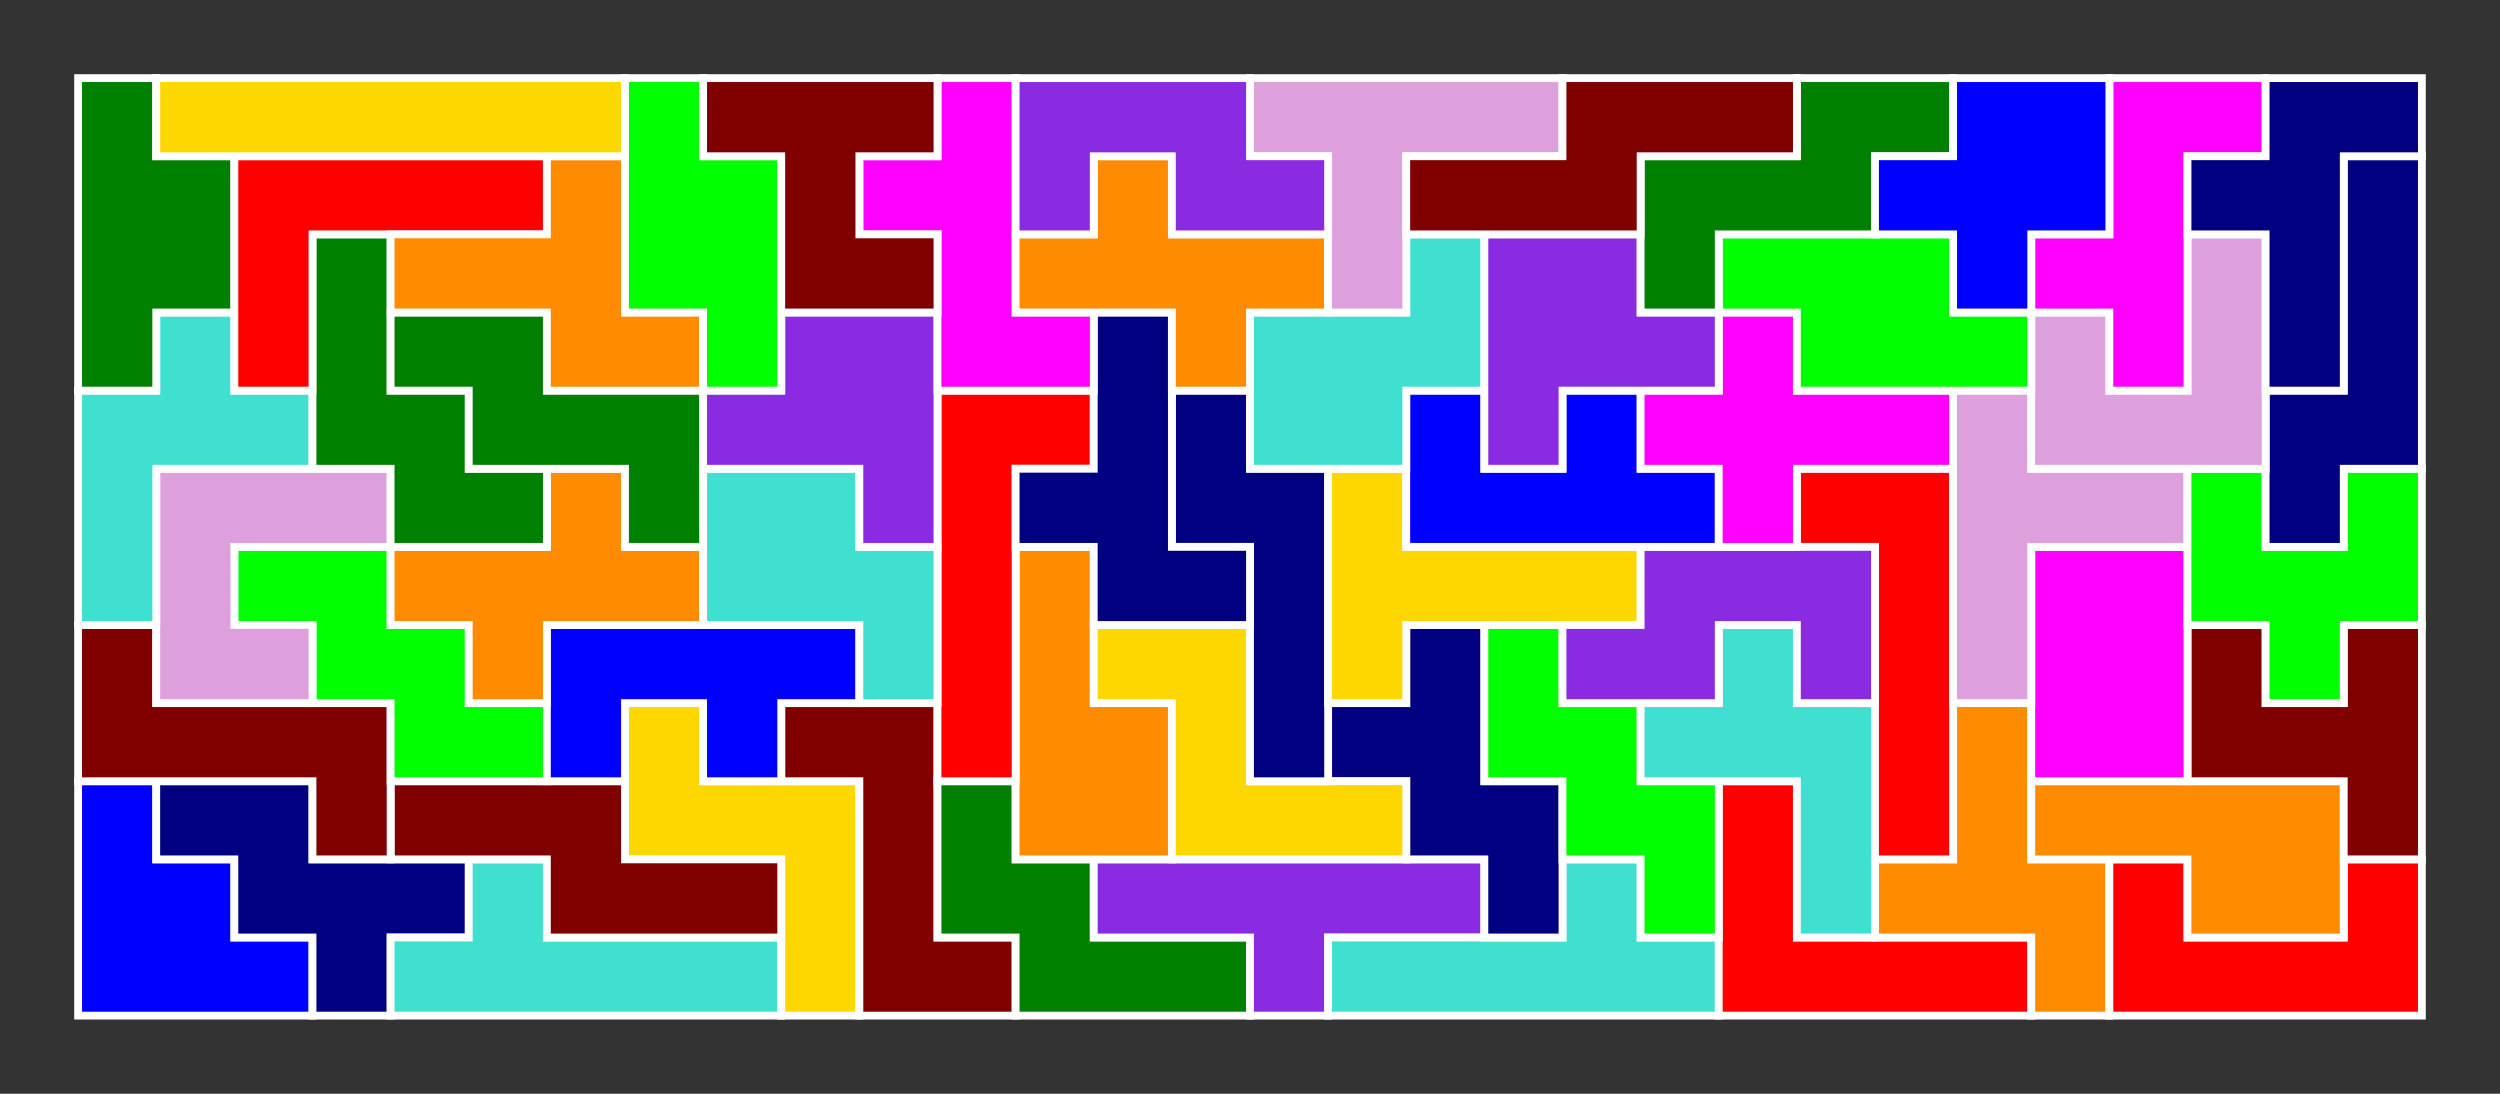 <?xml version="1.0" standalone="no"?>
<!-- Created by Polyform Puzzler (http://puzzler.sourceforge.net/) -->
<svg width="320.000" height="140.000"
     viewBox="0 0 320.000 140.000"
     xmlns="http://www.w3.org/2000/svg"
     xmlns:xlink="http://www.w3.org/1999/xlink">
<rect x="0" y="0" width="320.000" height="140.000" fill="#333333" stroke="none"/>
<g>
<polygon fill="blue" stroke="white" stroke-width="1"
         points="10.000,130.000 40.000,130.000 40.000,120.000 30.000,120.000 30.000,110.000 20.000,110.000 20.000,100.000 10.000,100.000">
<desc>A06</desc>
</polygon>
<polygon fill="navy" stroke="white" stroke-width="1"
         points="40.000,130.000 50.000,130.000 50.000,120.000 60.000,120.000 60.000,110.000 40.000,110.000 40.000,100.000 20.000,100.000 20.000,110.000 30.000,110.000 30.000,120.000 40.000,120.000">
<desc>w26</desc>
</polygon>
<polygon fill="turquoise" stroke="white" stroke-width="1"
         points="50.000,130.000 100.000,130.000 100.000,120.000 70.000,120.000 70.000,110.000 60.000,110.000 60.000,120.000 50.000,120.000">
<desc>y06</desc>
</polygon>
<polygon fill="gold" stroke="white" stroke-width="1"
         points="100.000,130.000 110.000,130.000 110.000,100.000 90.000,100.000 90.000,90.000 80.000,90.000 80.000,110.000 100.000,110.000">
<desc>z16</desc>
</polygon>
<polygon fill="maroon" stroke="white" stroke-width="1"
         points="110.000,130.000 130.000,130.000 130.000,120.000 120.000,120.000 120.000,90.000 100.000,90.000 100.000,100.000 110.000,100.000">
<desc>Z06</desc>
</polygon>
<polygon fill="green" stroke="white" stroke-width="1"
         points="130.000,130.000 160.000,130.000 160.000,120.000 140.000,120.000 140.000,110.000 130.000,110.000 130.000,100.000 120.000,100.000 120.000,120.000 130.000,120.000">
<desc>W06</desc>
</polygon>
<polygon fill="blueviolet" stroke="white" stroke-width="1"
         points="160.000,130.000 170.000,130.000 170.000,120.000 190.000,120.000 190.000,110.000 140.000,110.000 140.000,120.000 160.000,120.000">
<desc>Y16</desc>
</polygon>
<polygon fill="turquoise" stroke="white" stroke-width="1"
         points="170.000,130.000 220.000,130.000 220.000,120.000 210.000,120.000 210.000,110.000 200.000,110.000 200.000,120.000 170.000,120.000">
<desc>Y06</desc>
</polygon>
<polygon fill="red" stroke="white" stroke-width="1"
         points="220.000,130.000 260.000,130.000 260.000,120.000 230.000,120.000 230.000,100.000 220.000,100.000">
<desc>V06</desc>
</polygon>
<polygon fill="darkorange" stroke="white" stroke-width="1"
         points="260.000,130.000 270.000,130.000 270.000,110.000 260.000,110.000 260.000,90.000 250.000,90.000 250.000,110.000 240.000,110.000 240.000,120.000 260.000,120.000">
<desc>F26</desc>
</polygon>
<polygon fill="red" stroke="white" stroke-width="1"
         points="270.000,130.000 310.000,130.000 310.000,110.000 300.000,110.000 300.000,120.000 280.000,120.000 280.000,110.000 270.000,110.000">
<desc>C06</desc>
</polygon>
<polygon fill="maroon" stroke="white" stroke-width="1"
         points="70.000,120.000 100.000,120.000 100.000,110.000 80.000,110.000 80.000,100.000 50.000,100.000 50.000,110.000 70.000,110.000">
<desc>s06</desc>
</polygon>
<polygon fill="navy" stroke="white" stroke-width="1"
         points="190.000,120.000 200.000,120.000 200.000,100.000 190.000,100.000 190.000,80.000 180.000,80.000 180.000,90.000 170.000,90.000 170.000,100.000 180.000,100.000 180.000,110.000 190.000,110.000">
<desc>W26</desc>
</polygon>
<polygon fill="lime" stroke="white" stroke-width="1"
         points="210.000,120.000 220.000,120.000 220.000,100.000 210.000,100.000 210.000,90.000 200.000,90.000 200.000,80.000 190.000,80.000 190.000,100.000 200.000,100.000 200.000,110.000 210.000,110.000">
<desc>W16</desc>
</polygon>
<polygon fill="turquoise" stroke="white" stroke-width="1"
         points="230.000,120.000 240.000,120.000 240.000,90.000 230.000,90.000 230.000,80.000 220.000,80.000 220.000,90.000 210.000,90.000 210.000,100.000 230.000,100.000">
<desc>F36</desc>
</polygon>
<polygon fill="darkorange" stroke="white" stroke-width="1"
         points="280.000,120.000 300.000,120.000 300.000,100.000 260.000,100.000 260.000,110.000 280.000,110.000">
<desc>P06</desc>
</polygon>
<polygon fill="maroon" stroke="white" stroke-width="1"
         points="40.000,110.000 50.000,110.000 50.000,90.000 20.000,90.000 20.000,80.000 10.000,80.000 10.000,100.000 40.000,100.000">
<desc>z06</desc>
</polygon>
<polygon fill="darkorange" stroke="white" stroke-width="1"
         points="130.000,110.000 150.000,110.000 150.000,90.000 140.000,90.000 140.000,70.000 130.000,70.000">
<desc>p06</desc>
</polygon>
<polygon fill="gold" stroke="white" stroke-width="1"
         points="150.000,110.000 180.000,110.000 180.000,100.000 160.000,100.000 160.000,80.000 140.000,80.000 140.000,90.000 150.000,90.000">
<desc>Z16</desc>
</polygon>
<polygon fill="red" stroke="white" stroke-width="1"
         points="240.000,110.000 250.000,110.000 250.000,60.000 230.000,60.000 230.000,70.000 240.000,70.000">
<desc>L06</desc>
</polygon>
<polygon fill="maroon" stroke="white" stroke-width="1"
         points="300.000,110.000 310.000,110.000 310.000,80.000 300.000,80.000 300.000,90.000 290.000,90.000 290.000,80.000 280.000,80.000 280.000,100.000 300.000,100.000">
<desc>H06</desc>
</polygon>
<polygon fill="lime" stroke="white" stroke-width="1"
         points="50.000,100.000 70.000,100.000 70.000,90.000 60.000,90.000 60.000,80.000 50.000,80.000 50.000,70.000 30.000,70.000 30.000,80.000 40.000,80.000 40.000,90.000 50.000,90.000">
<desc>w16</desc>
</polygon>
<polygon fill="blue" stroke="white" stroke-width="1"
         points="70.000,100.000 80.000,100.000 80.000,90.000 90.000,90.000 90.000,100.000 100.000,100.000 100.000,90.000 110.000,90.000 110.000,80.000 70.000,80.000">
<desc>u06</desc>
</polygon>
<polygon fill="red" stroke="white" stroke-width="1"
         points="120.000,100.000 130.000,100.000 130.000,60.000 140.000,60.000 140.000,50.000 120.000,50.000">
<desc>l06</desc>
</polygon>
<polygon fill="navy" stroke="white" stroke-width="1"
         points="160.000,100.000 170.000,100.000 170.000,60.000 160.000,60.000 160.000,50.000 150.000,50.000 150.000,70.000 160.000,70.000">
<desc>n16</desc>
</polygon>
<polygon fill="magenta" stroke="white" stroke-width="1"
         points="260.000,100.000 280.000,100.000 280.000,70.000 260.000,70.000">
<desc>O06</desc>
</polygon>
<polygon fill="plum" stroke="white" stroke-width="1"
         points="20.000,90.000 40.000,90.000 40.000,80.000 30.000,80.000 30.000,70.000 50.000,70.000 50.000,60.000 20.000,60.000">
<desc>j06</desc>
</polygon>
<polygon fill="darkorange" stroke="white" stroke-width="1"
         points="60.000,90.000 70.000,90.000 70.000,80.000 90.000,80.000 90.000,70.000 80.000,70.000 80.000,60.000 70.000,60.000 70.000,70.000 50.000,70.000 50.000,80.000 60.000,80.000">
<desc>x16</desc>
</polygon>
<polygon fill="turquoise" stroke="white" stroke-width="1"
         points="110.000,90.000 120.000,90.000 120.000,70.000 110.000,70.000 110.000,60.000 90.000,60.000 90.000,80.000 110.000,80.000">
<desc>q06</desc>
</polygon>
<polygon fill="gold" stroke="white" stroke-width="1"
         points="170.000,90.000 180.000,90.000 180.000,80.000 210.000,80.000 210.000,70.000 180.000,70.000 180.000,60.000 170.000,60.000">
<desc>T06</desc>
</polygon>
<polygon fill="blueviolet" stroke="white" stroke-width="1"
         points="200.000,90.000 220.000,90.000 220.000,80.000 230.000,80.000 230.000,90.000 240.000,90.000 240.000,70.000 210.000,70.000 210.000,80.000 200.000,80.000">
<desc>G06</desc>
</polygon>
<polygon fill="plum" stroke="white" stroke-width="1"
         points="250.000,90.000 260.000,90.000 260.000,70.000 280.000,70.000 280.000,60.000 260.000,60.000 260.000,50.000 250.000,50.000">
<desc>t16</desc>
</polygon>
<polygon fill="lime" stroke="white" stroke-width="1"
         points="290.000,90.000 300.000,90.000 300.000,80.000 310.000,80.000 310.000,60.000 300.000,60.000 300.000,70.000 290.000,70.000 290.000,60.000 280.000,60.000 280.000,80.000 290.000,80.000">
<desc>E06</desc>
</polygon>
<polygon fill="turquoise" stroke="white" stroke-width="1"
         points="10.000,80.000 20.000,80.000 20.000,60.000 40.000,60.000 40.000,50.000 30.000,50.000 30.000,40.000 20.000,40.000 20.000,50.000 10.000,50.000">
<desc>f36</desc>
</polygon>
<polygon fill="navy" stroke="white" stroke-width="1"
         points="140.000,80.000 160.000,80.000 160.000,70.000 150.000,70.000 150.000,40.000 140.000,40.000 140.000,60.000 130.000,60.000 130.000,70.000 140.000,70.000">
<desc>f06</desc>
</polygon>
<polygon fill="green" stroke="white" stroke-width="1"
         points="50.000,70.000 70.000,70.000 70.000,60.000 60.000,60.000 60.000,50.000 50.000,50.000 50.000,30.000 40.000,30.000 40.000,60.000 50.000,60.000">
<desc>w06</desc>
</polygon>
<polygon fill="green" stroke="white" stroke-width="1"
         points="80.000,70.000 90.000,70.000 90.000,50.000 70.000,50.000 70.000,40.000 50.000,40.000 50.000,50.000 60.000,50.000 60.000,60.000 80.000,60.000">
<desc>m06</desc>
</polygon>
<polygon fill="blueviolet" stroke="white" stroke-width="1"
         points="110.000,70.000 120.000,70.000 120.000,40.000 100.000,40.000 100.000,50.000 90.000,50.000 90.000,60.000 110.000,60.000">
<desc>r06</desc>
</polygon>
<polygon fill="blue" stroke="white" stroke-width="1"
         points="180.000,70.000 220.000,70.000 220.000,60.000 210.000,60.000 210.000,50.000 200.000,50.000 200.000,60.000 190.000,60.000 190.000,50.000 180.000,50.000">
<desc>U06</desc>
</polygon>
<polygon fill="magenta" stroke="white" stroke-width="1"
         points="220.000,70.000 230.000,70.000 230.000,60.000 250.000,60.000 250.000,50.000 230.000,50.000 230.000,40.000 220.000,40.000 220.000,50.000 210.000,50.000 210.000,60.000 220.000,60.000">
<desc>X06</desc>
</polygon>
<polygon fill="navy" stroke="white" stroke-width="1"
         points="290.000,70.000 300.000,70.000 300.000,60.000 310.000,60.000 310.000,20.000 300.000,20.000 300.000,50.000 290.000,50.000">
<desc>N16</desc>
</polygon>
<polygon fill="turquoise" stroke="white" stroke-width="1"
         points="160.000,60.000 180.000,60.000 180.000,50.000 190.000,50.000 190.000,30.000 180.000,30.000 180.000,40.000 160.000,40.000">
<desc>Q06</desc>
</polygon>
<polygon fill="blueviolet" stroke="white" stroke-width="1"
         points="190.000,60.000 200.000,60.000 200.000,50.000 220.000,50.000 220.000,40.000 210.000,40.000 210.000,30.000 190.000,30.000">
<desc>R06</desc>
</polygon>
<polygon fill="plum" stroke="white" stroke-width="1"
         points="260.000,60.000 290.000,60.000 290.000,30.000 280.000,30.000 280.000,50.000 270.000,50.000 270.000,40.000 260.000,40.000">
<desc>J06</desc>
</polygon>
<polygon fill="green" stroke="white" stroke-width="1"
         points="10.000,50.000 20.000,50.000 20.000,40.000 30.000,40.000 30.000,20.000 20.000,20.000 20.000,10.000 10.000,10.000">
<desc>D06</desc>
</polygon>
<polygon fill="red" stroke="white" stroke-width="1"
         points="30.000,50.000 40.000,50.000 40.000,30.000 70.000,30.000 70.000,20.000 30.000,20.000">
<desc>v06</desc>
</polygon>
<polygon fill="darkorange" stroke="white" stroke-width="1"
         points="70.000,50.000 90.000,50.000 90.000,40.000 80.000,40.000 80.000,20.000 70.000,20.000 70.000,30.000 50.000,30.000 50.000,40.000 70.000,40.000">
<desc>f26</desc>
</polygon>
<polygon fill="lime" stroke="white" stroke-width="1"
         points="90.000,50.000 100.000,50.000 100.000,20.000 90.000,20.000 90.000,10.000 80.000,10.000 80.000,40.000 90.000,40.000">
<desc>n06</desc>
</polygon>
<polygon fill="magenta" stroke="white" stroke-width="1"
         points="120.000,50.000 140.000,50.000 140.000,40.000 130.000,40.000 130.000,10.000 120.000,10.000 120.000,20.000 110.000,20.000 110.000,30.000 120.000,30.000">
<desc>f16</desc>
</polygon>
<polygon fill="darkorange" stroke="white" stroke-width="1"
         points="150.000,50.000 160.000,50.000 160.000,40.000 170.000,40.000 170.000,30.000 150.000,30.000 150.000,20.000 140.000,20.000 140.000,30.000 130.000,30.000 130.000,40.000 150.000,40.000">
<desc>X16</desc>
</polygon>
<polygon fill="lime" stroke="white" stroke-width="1"
         points="230.000,50.000 260.000,50.000 260.000,40.000 250.000,40.000 250.000,30.000 220.000,30.000 220.000,40.000 230.000,40.000">
<desc>N06</desc>
</polygon>
<polygon fill="magenta" stroke="white" stroke-width="1"
         points="270.000,50.000 280.000,50.000 280.000,20.000 290.000,20.000 290.000,10.000 270.000,10.000 270.000,30.000 260.000,30.000 260.000,40.000 270.000,40.000">
<desc>F16</desc>
</polygon>
<polygon fill="navy" stroke="white" stroke-width="1"
         points="290.000,50.000 300.000,50.000 300.000,20.000 310.000,20.000 310.000,10.000 290.000,10.000 290.000,20.000 280.000,20.000 280.000,30.000 290.000,30.000">
<desc>F06</desc>
</polygon>
<polygon fill="maroon" stroke="white" stroke-width="1"
         points="100.000,40.000 120.000,40.000 120.000,30.000 110.000,30.000 110.000,20.000 120.000,20.000 120.000,10.000 90.000,10.000 90.000,20.000 100.000,20.000">
<desc>h06</desc>
</polygon>
<polygon fill="plum" stroke="white" stroke-width="1"
         points="170.000,40.000 180.000,40.000 180.000,20.000 200.000,20.000 200.000,10.000 160.000,10.000 160.000,20.000 170.000,20.000">
<desc>T16</desc>
</polygon>
<polygon fill="green" stroke="white" stroke-width="1"
         points="210.000,40.000 220.000,40.000 220.000,30.000 240.000,30.000 240.000,20.000 250.000,20.000 250.000,10.000 230.000,10.000 230.000,20.000 210.000,20.000">
<desc>M06</desc>
</polygon>
<polygon fill="blue" stroke="white" stroke-width="1"
         points="250.000,40.000 260.000,40.000 260.000,30.000 270.000,30.000 270.000,10.000 250.000,10.000 250.000,20.000 240.000,20.000 240.000,30.000 250.000,30.000">
<desc>K06</desc>
</polygon>
<polygon fill="blueviolet" stroke="white" stroke-width="1"
         points="130.000,30.000 140.000,30.000 140.000,20.000 150.000,20.000 150.000,30.000 170.000,30.000 170.000,20.000 160.000,20.000 160.000,10.000 130.000,10.000">
<desc>g06</desc>
</polygon>
<polygon fill="maroon" stroke="white" stroke-width="1"
         points="180.000,30.000 210.000,30.000 210.000,20.000 230.000,20.000 230.000,10.000 200.000,10.000 200.000,20.000 180.000,20.000">
<desc>S06</desc>
</polygon>
<polygon fill="gold" stroke="white" stroke-width="1"
         points="20.000,20.000 80.000,20.000 80.000,10.000 20.000,10.000">
<desc>I06</desc>
</polygon>
</g>
</svg>
